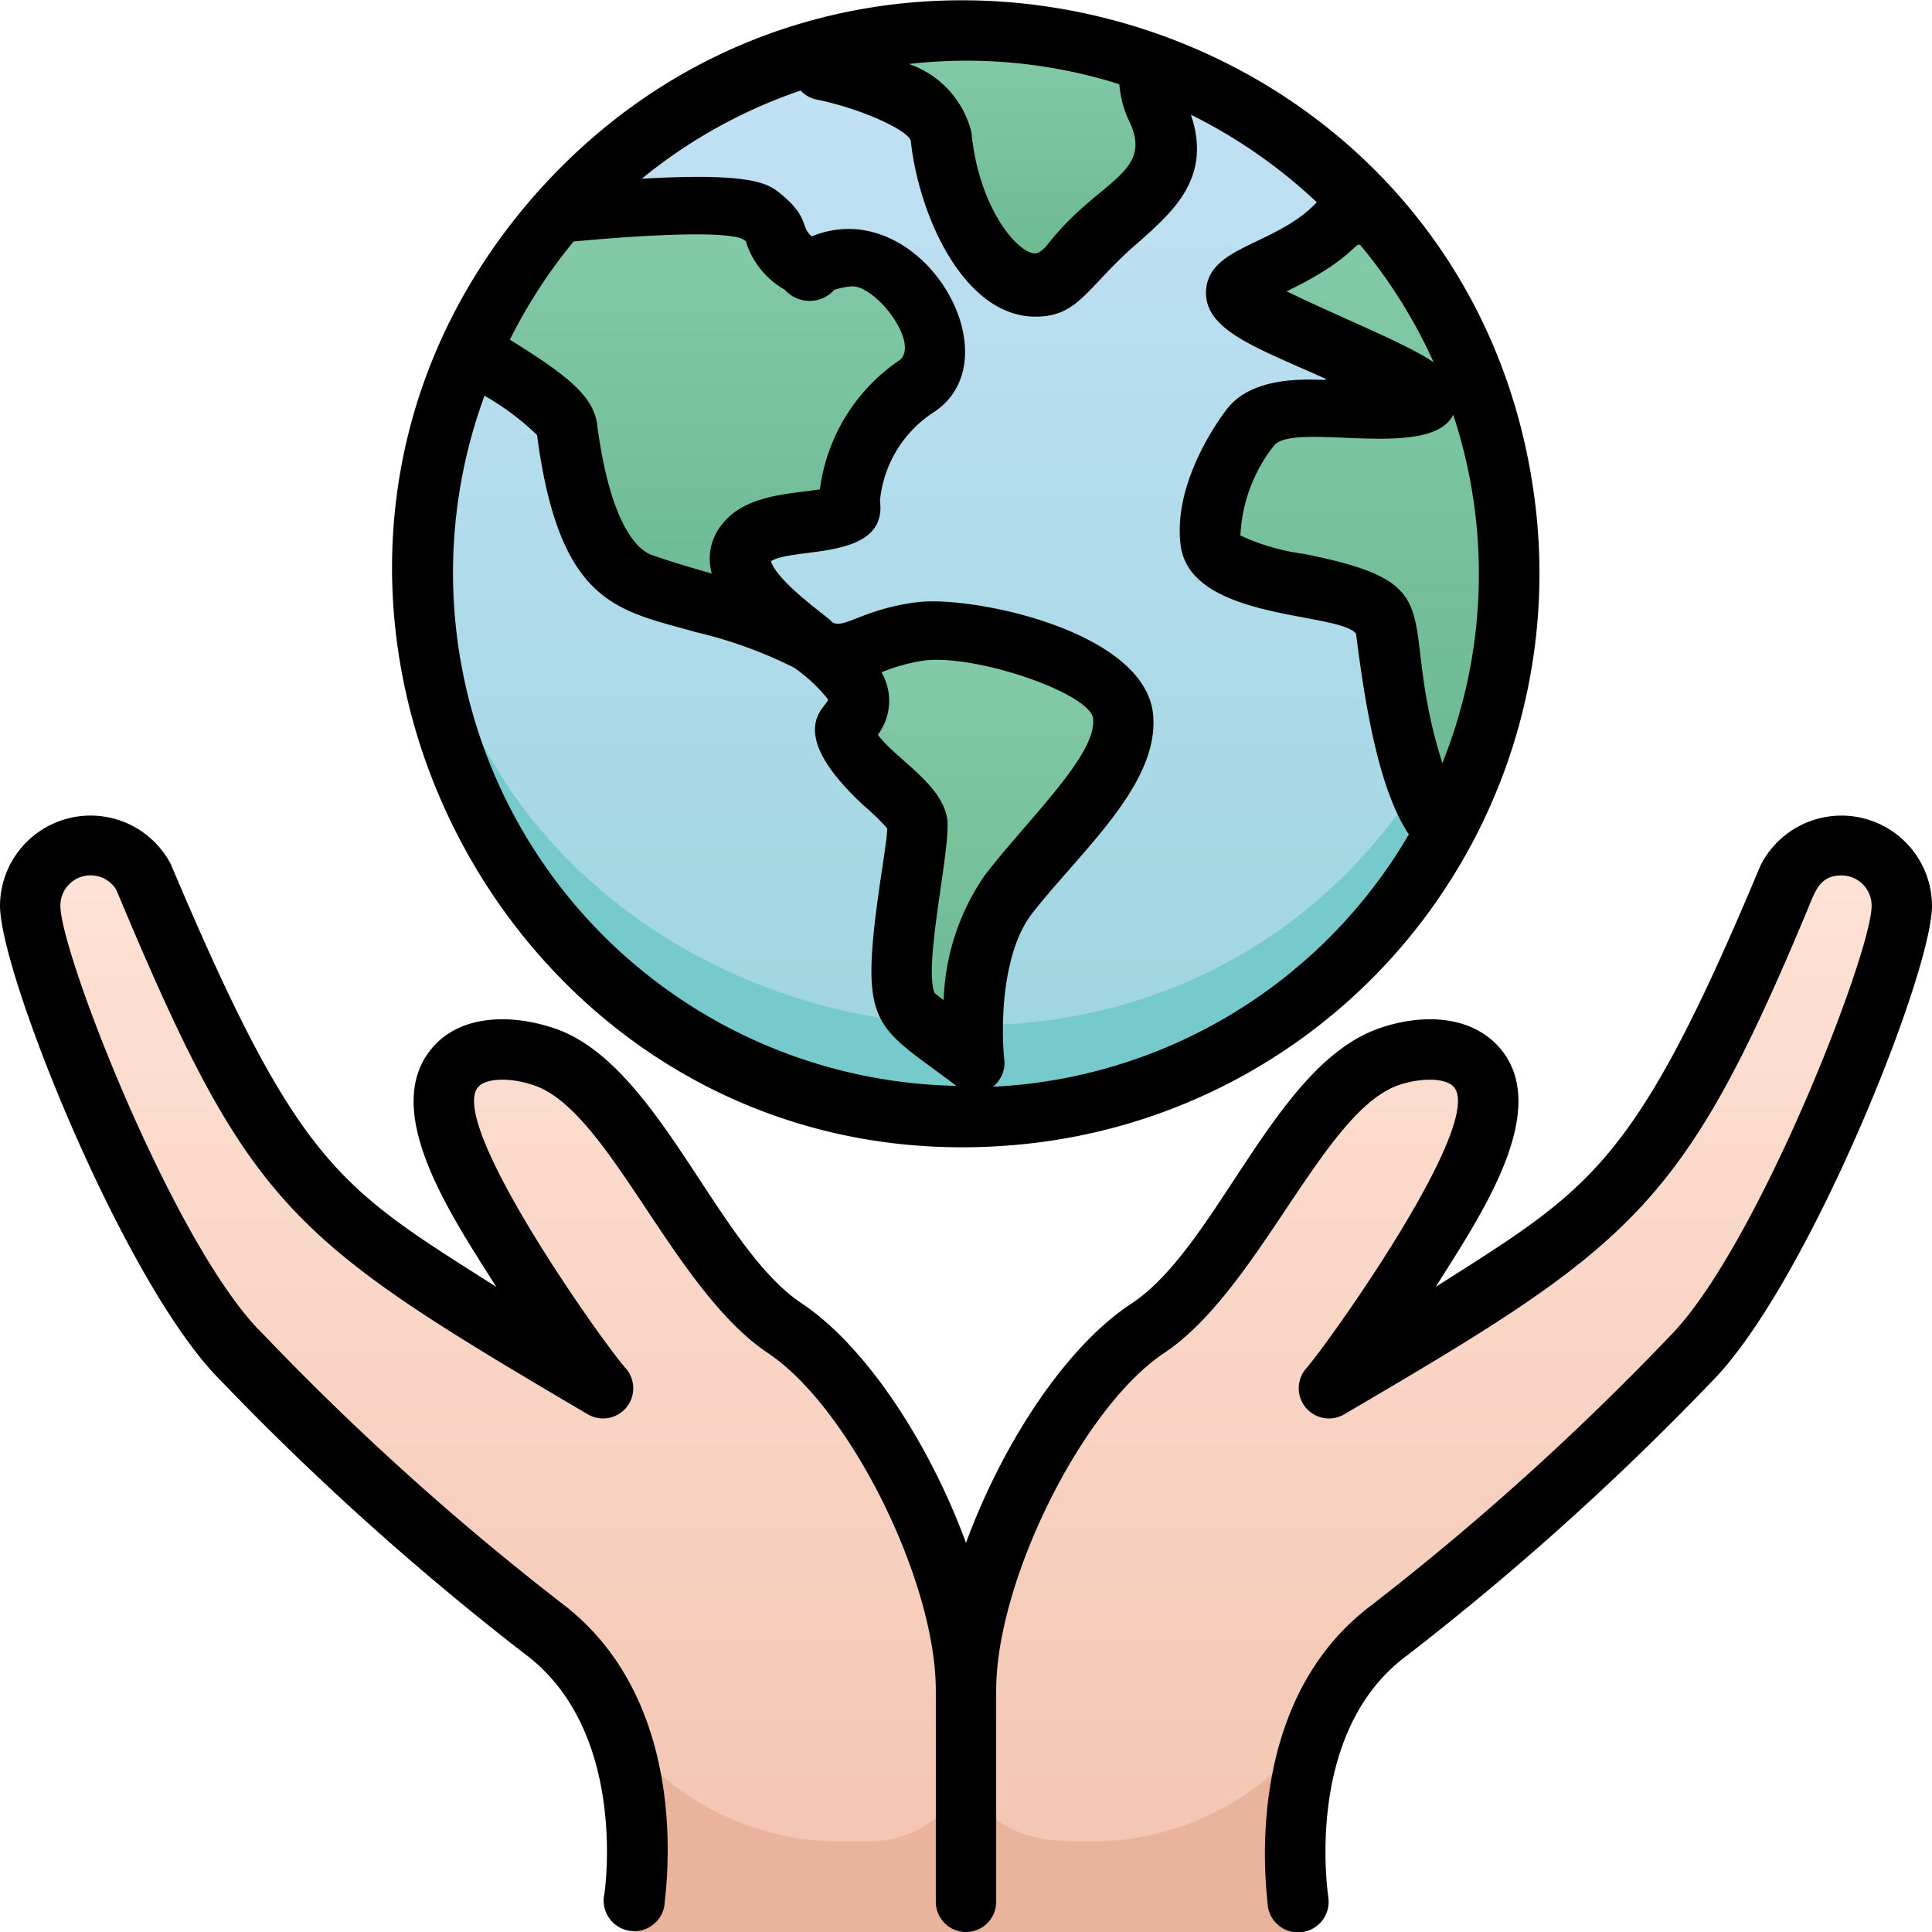 <svg xmlns="http://www.w3.org/2000/svg" xmlns:xlink="http://www.w3.org/1999/xlink" viewBox="0 0 64 64"><defs><style>.cls-1{fill:url(#linear-gradient);}.cls-2{fill:#77cacb;}.cls-3{fill:url(#linear-gradient-2);}.cls-4{fill:url(#linear-gradient-3);}.cls-5{fill:url(#linear-gradient-4);}.cls-6{fill:url(#linear-gradient-5);}.cls-7{fill:url(#linear-gradient-6);}.cls-8{fill:url(#linear-gradient-7);}.cls-9{fill:#eab39b;}</style><linearGradient id="linear-gradient" x1="31.99" y1="36.96" x2="31.99" y2="0.97" gradientUnits="userSpaceOnUse"><stop offset="0" stop-color="#9dd5df"/><stop offset="1" stop-color="#c3e1f5"/></linearGradient><linearGradient id="linear-gradient-2" x1="32.07" y1="35.18" x2="32.07" y2="20.87" gradientUnits="userSpaceOnUse"><stop offset="0" stop-color="#6ab891"/><stop offset="1" stop-color="#85cba9"/></linearGradient><linearGradient id="linear-gradient-3" x1="23.27" y1="21.33" x2="23.27" y2="6.77" xlink:href="#linear-gradient-2"/><linearGradient id="linear-gradient-4" x1="45.04" y1="27.47" x2="45.04" y2="6.49" xlink:href="#linear-gradient-2"/><linearGradient id="linear-gradient-5" x1="32.92" y1="9.41" x2="32.92" y2="1" xlink:href="#linear-gradient-2"/><linearGradient id="linear-gradient-6" x1="16.5" y1="64" x2="16.5" y2="28" gradientUnits="userSpaceOnUse"><stop offset="0" stop-color="#f2c4b0"/><stop offset="1" stop-color="#ffe3d7"/></linearGradient><linearGradient id="linear-gradient-7" x1="47.49" x2="47.49" y2="28" xlink:href="#linear-gradient-6"/></defs><title>Save Earth</title><g id="Save_Earth" data-name="Save Earth"><path class="cls-1" d="M44.94,6.49a18,18,0,0,1,2.93,21C39.7,42.82,16.33,38.71,14.14,21.23,12,4.06,33-5.87,44.94,6.49Z"/><path class="cls-2" d="M47.87,27.47c-9.08,17.07-35.55,9.56-33.8-10,.69,17.11,25.15,23.27,33.8,7a17.5,17.5,0,0,0,2.06-7A17.73,17.73,0,0,1,47.87,27.47Z"/><path class="cls-3" d="M26.92,21.33c1,.79,1.79-.21,3.57-.44s6.48,1,6.71,2.79S35,27.59,33.4,29.6s-1.12,5.58-1.12,5.58l-2-1.56c-1-.79.22-5.47.1-6.37s-3-2.34-2.23-3.34S27.93,22.12,26.92,21.33Z"/><path class="cls-4" d="M30.38,12.74a4.82,4.82,0,0,0-2.23,3.9c.11.9-2.68.35-3.46,1.35s1.23,2.56,2.23,3.34c-1-.78-3.79-1.33-5.69-2s-2.34-4.24-2.46-5.13c-.09-.71-1.93-1.77-3.19-2.57a18,18,0,0,1,3-4.58c8.82-.82,6.21.32,7.8,1.55,1,.78-.09.12,1.7-.11S32.06,11.62,30.38,12.74Z"/><path class="cls-5" d="M44.94,6.49a18,18,0,0,1,2.93,21c-1.26-1-1.78-5.18-2-6.69-.23-1.79-5.58-1.12-5.81-2.91s1.34-3.79,1.34-3.79c.78-1,3.58-.45,5.36-.67s-2-1.57-4.91-3S43.44,9.27,44.94,6.49Z"/><path class="cls-6" d="M38.09,2.06a2.58,2.58,0,0,0,.22,1.52c1.23,2.57-1.24,3.13-2.81,5.14s-4-.66-4.34-4.24C31,3,27.25,2.24,27.25,2.24a4.4,4.4,0,0,1-.05-.59A18,18,0,0,1,38.09,2.06Z"/><path class="cls-7" d="M32,56v8H21c.49-3.86-.26-8-3-10A90.16,90.16,0,0,1,8,45C5,42,1,32,1,30a2,2,0,0,1,3.77-.92C9.18,39.54,10.22,40.22,20,46a44.72,44.72,0,0,1-4-6c-3-5-.12-5.71,2-5,3,1,5,7,8,9S32,52.11,32,56Z"/><path class="cls-8" d="M63,30c0,2-4,12-7,15a90.16,90.16,0,0,1-10,9c-2.71,2-3.51,6-3,10H32c0-8-.14-8.66.35-10.61C33.21,49.75,35.6,45.6,38,44c3-2,5-8,8-9,2.12-.71,5,0,2,5a44.72,44.72,0,0,1-4,6c9.78-5.78,10.81-6.46,15.21-16.91A2,2,0,0,1,63,30Z"/><path class="cls-9" d="M32,59a3.61,3.61,0,0,1-3.24,2h-.93a9.09,9.09,0,0,1-7.53-4,14.68,14.68,0,0,1,.7,7H32C32,58.24,32,59.1,32,59Z"/><path class="cls-9" d="M43.7,57a9.09,9.09,0,0,1-7.53,4c-1.28,0-3.13.08-4.17-2v5H43A14.54,14.54,0,0,1,43.7,57Z"/><path d="M58.31,28.69c-4.18,10-5.62,10.67-10.75,13.94,1.45-2.31,3.84-5.79,2.17-7.86-1-1.21-2.72-1.16-4-.72-3.5,1.17-5.37,7.21-8.23,9.12C35.3,44.6,33.2,47.84,32,51.11c-1.2-3.27-3.3-6.51-5.45-7.94-2.82-1.88-4.76-8-8.23-9.12-1.32-.44-3.08-.49-4.05.72-1.67,2.08.73,5.57,2.17,7.86-5.22-3.32-6.53-3.94-10.78-14A3,3,0,0,0,0,30c0,2.25,4.13,12.55,7.29,15.71A91.88,91.88,0,0,0,17.4,54.8c3.46,2.59,2.62,8,2.61,8a1,1,0,0,0,2,.32c0-.26,1.05-6.63-3.39-10a89.39,89.39,0,0,1-9.89-8.91C5.84,41.42,2,31.58,2,30a1,1,0,0,1,1.85-.53C8.29,40.09,9.54,41,19.47,46.85a1,1,0,0,0,1.26-1.52c-.78-.88-5.89-8.08-4.9-9.31.25-.31,1.06-.34,1.85-.07,2.5.83,4.61,6.78,7.77,8.88C28.14,46.63,31,52.37,31,56v7a1,1,0,0,0,2,0V56c0-3.63,2.86-9.37,5.55-11.17,3.15-2.09,5.27-8,7.77-8.88.79-.27,1.6-.24,1.85.07,1,1.23-4.17,8.48-4.9,9.31a1,1,0,0,0,1.26,1.52c9.55-5.59,11.21-6.81,15.34-16.7.26-.63.41-1.15,1.13-1.15a1,1,0,0,1,1,1c0,1.58-3.84,11.42-6.71,14.29A89.39,89.39,0,0,1,45.4,53.2C41,56.53,42,62.9,42,63.16a1,1,0,0,0,2-.32c0-.06-.85-5.45,2.61-8a91.88,91.88,0,0,0,10.11-9.09C59.87,42.55,64,32.25,64,30A3,3,0,0,0,58.31,28.69Z"/><path d="M34.36,37.85A19,19,0,0,0,50.85,16.64C48.82.42,28.59-5.75,17.79,6.38,6.24,19.42,17,40,34.36,37.85ZM16.05,13.11a8.69,8.69,0,0,1,1.74,1.3c.75,5.68,2.72,5.8,5.26,6.53a14.62,14.62,0,0,1,3.26,1.18,5.23,5.23,0,0,1,1.12,1.05c0,.24-1.55,1,1.21,3.54a7.58,7.58,0,0,1,.75.73c0,.28-.11.93-.18,1.42-.79,5.29-.31,5,2.47,7.11A17,17,0,0,1,16.05,13.11ZM19,8c.64-.06,5.77-.54,5.73.07A2.8,2.8,0,0,0,26,9.6a1.1,1.1,0,0,0,1.64,0,2.57,2.57,0,0,1,.53-.11c.77-.11,2.28,1.8,1.66,2.42a6.12,6.12,0,0,0-2.67,4.3c-1,.16-2.48.17-3.25,1.17A1.79,1.79,0,0,0,23.58,19c-.7-.2-1.41-.41-2-.62-.38-.14-1.34-.83-1.8-4.32-.12-1-1.17-1.73-2.89-2.81A17.36,17.36,0,0,1,19,8ZM29.2,22.27a6.11,6.11,0,0,1,1.42-.39c1.72-.21,5.48,1.08,5.59,1.92C36.35,25,34,27.19,32.62,29a7.69,7.69,0,0,0-1.36,4.13l-.3-.23c-.38-.91.54-4.81.42-5.75-.15-1.16-1.7-2-2.3-2.81A1.88,1.88,0,0,0,29.2,22.27ZM32.89,36a1,1,0,0,0,.38-.89c-.1-.89-.14-3.48.92-4.85,1.63-2.09,4.28-4.33,4-6.66-.35-2.72-6-3.88-7.82-3.65s-2.46.94-2.83.64c.1,0-1.79-1.28-2-2,.76-.48,3.87,0,3.61-2a3.94,3.94,0,0,1,1.79-2.94c2.74-1.82-.47-7.28-4.05-5.82-.4-.33-.05-.65-1.13-1.49-.42-.32-1.15-.61-4.5-.42a16.88,16.88,0,0,1,5.26-2.92,1,1,0,0,0,.54.3c1.44.29,3,1,3.11,1.36.27,2.52,1.78,5.83,4.13,5.83,1.46,0,1.7-1,3.4-2.45,1.11-1,2.47-2.12,1.75-4.24a17.22,17.22,0,0,1,4.17,2.9c-1.37,1.46-3.66,1.44-3.67,3,0,1.26,1.71,1.83,3.92,2.83.49.21-2.12-.38-3.21,1-.19.24-1.82,2.4-1.55,4.53.32,2.51,5.22,2.2,5.81,2.93.32,2.53.78,5.2,1.75,6.65A16.9,16.9,0,0,1,32.89,36ZM37.08,2.79A3.44,3.44,0,0,0,37.4,4c.85,1.76-1,1.93-2.69,4.09-.28.36-.45.31-.53.29-.68-.2-1.79-1.74-2-4a3.21,3.21,0,0,0-2.07-2.26A16.8,16.8,0,0,1,37.08,2.79Zm8,5.35A16.9,16.9,0,0,1,47.49,12c-.93-.63-2.93-1.41-4.87-2.35C44.87,8.57,44.91,7.94,45.08,8.14Zm2.7,17.14c-1.58-5,.53-5.91-4.58-6.93a7.31,7.31,0,0,1-2.11-.61,5.18,5.18,0,0,1,1.13-3c.73-.77,5.16.53,5.92-1A16.81,16.81,0,0,1,47.78,25.28Z"/></g></svg>